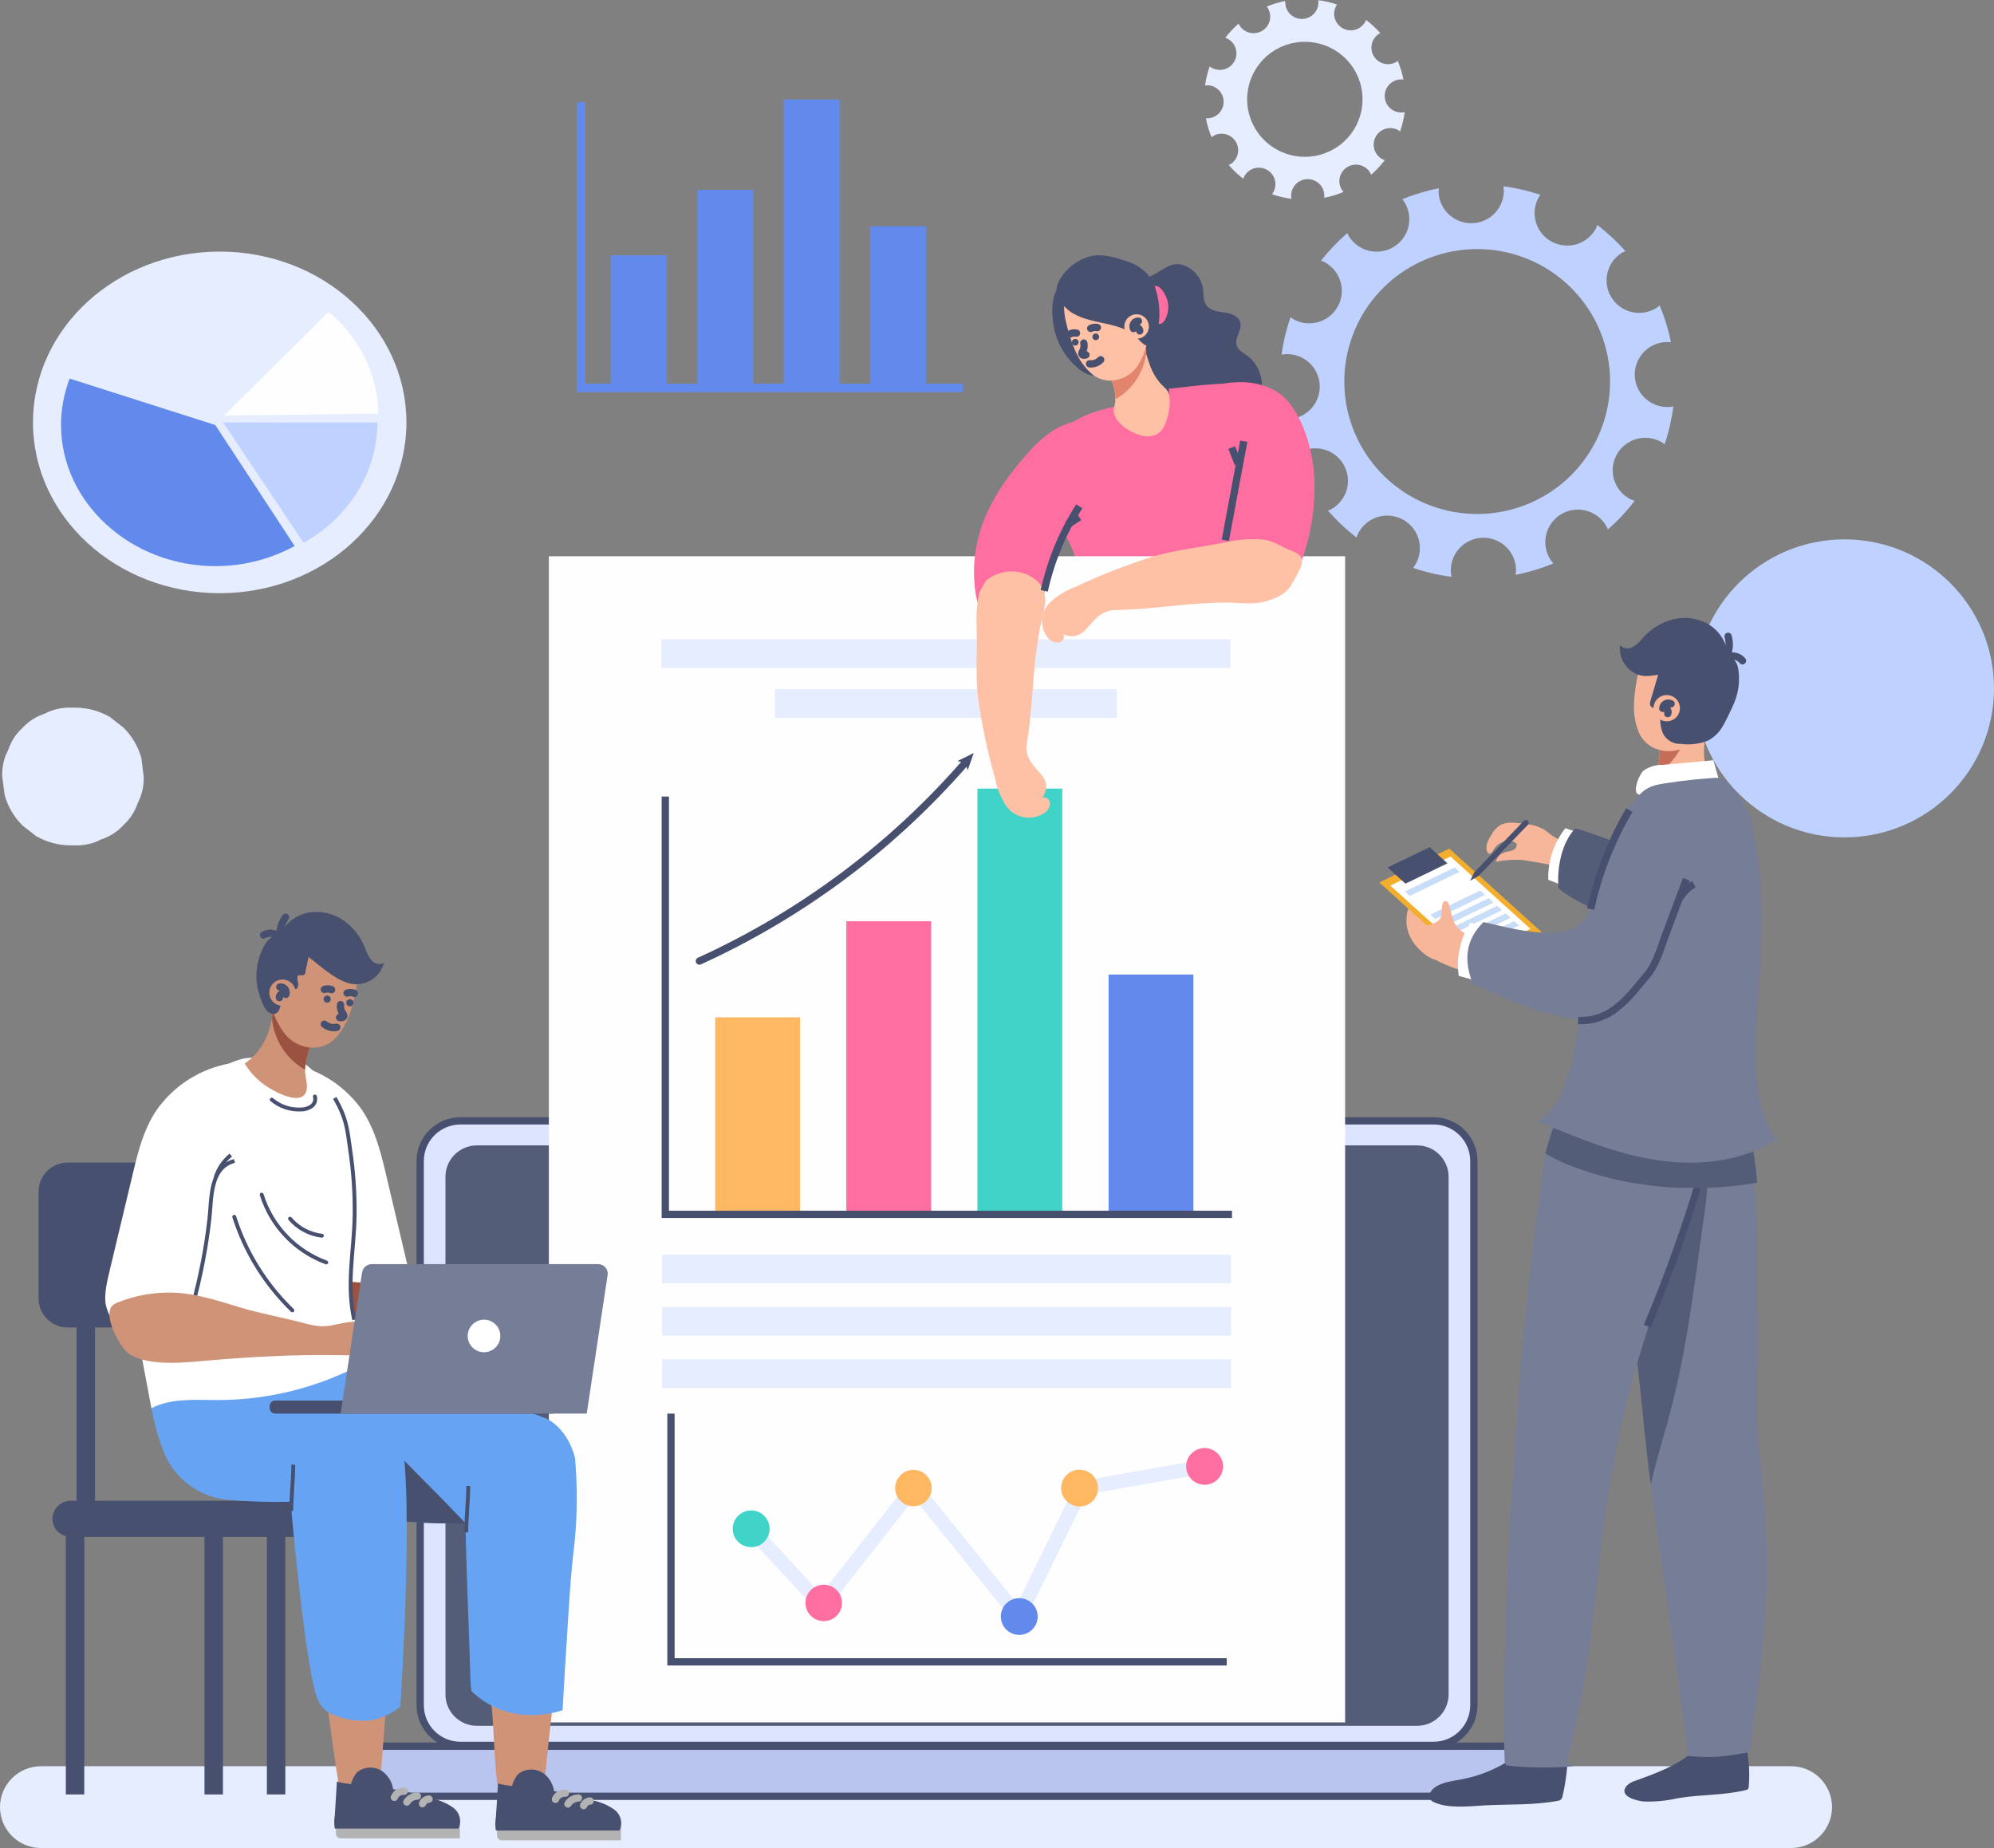 <svg width="205" height="190" viewBox="0 0 205 190" fill="none" xmlns="http://www.w3.org/2000/svg">
<rect x="0" y="0" width="205" height="190" fill="#808080" stroke="none"/>
<g clip-path="url(#clip0_6221_183)">
<path d="M184.129 190H4.221C3.101 190 2.028 189.557 1.236 188.768C0.445 187.979 2.67044e-06 186.909 2.67044e-06 185.793C-0.001 185.24 0.108 184.693 0.32 184.182C0.532 183.672 0.843 183.208 1.235 182.817C1.627 182.426 2.092 182.116 2.605 181.905C3.117 181.694 3.666 181.585 4.221 181.586H184.129C185.249 181.586 186.322 182.029 187.114 182.818C187.905 183.607 188.35 184.677 188.35 185.793C188.349 186.908 187.903 187.978 187.112 188.766C186.321 189.555 185.248 189.999 184.129 190Z" fill="#E6EDFF"/>
<path d="M14.535 77.943C14.207 76.759 13.576 75.681 12.705 74.814L11.282 73.703C10.191 73.074 8.952 72.748 7.692 72.757H7.341C6.389 72.717 5.443 72.929 4.6 73.372C3.721 73.653 2.932 74.158 2.31 74.837C1.631 75.457 1.124 76.242 0.839 77.116C0.395 77.956 0.184 78.899 0.228 79.848C0.308 80.476 0.394 81.105 0.479 81.739C0.805 82.915 1.431 83.988 2.295 84.854L3.718 85.964C4.808 86.594 6.048 86.92 7.308 86.91H7.659C8.611 86.953 9.557 86.743 10.4 86.3C11.277 86.019 12.065 85.513 12.686 84.835C13.367 84.213 13.875 83.427 14.161 82.552C14.604 81.711 14.815 80.768 14.772 79.819L14.535 77.943Z" fill="#E6EDFF"/>
<path d="M189.63 86.092C198.119 86.092 205 79.233 205 70.772C205 62.311 198.119 55.452 189.63 55.452C181.142 55.452 174.26 62.311 174.26 70.772C174.26 79.233 181.142 86.092 189.63 86.092Z" fill="#BFD2FF"/>
<path d="M132.12 0.104C131.472 0.236 130.837 0.427 130.223 0.676C130.262 0.721 130.299 0.769 130.332 0.818C130.45 1.008 130.529 1.219 130.565 1.439C130.601 1.66 130.593 1.885 130.541 2.102C130.49 2.32 130.396 2.525 130.265 2.706C130.134 2.887 129.968 3.04 129.778 3.158C129.587 3.275 129.375 3.354 129.154 3.389C128.933 3.425 128.707 3.417 128.489 3.366C128.271 3.314 128.065 3.221 127.884 3.09C127.702 2.959 127.548 2.795 127.43 2.605C127.396 2.548 127.366 2.49 127.34 2.43C126.836 2.869 126.376 3.355 125.965 3.881C126.026 3.881 126.088 3.923 126.145 3.952C126.353 4.051 126.538 4.191 126.69 4.363C126.842 4.536 126.957 4.737 127.029 4.955C127.101 5.173 127.128 5.404 127.108 5.632C127.089 5.861 127.023 6.083 126.914 6.286C126.806 6.489 126.658 6.667 126.479 6.811C126.299 6.955 126.093 7.062 125.871 7.124C125.65 7.187 125.418 7.204 125.189 7.174C124.961 7.145 124.741 7.07 124.542 6.953C124.48 6.917 124.42 6.878 124.362 6.835C124.14 7.471 123.982 8.126 123.888 8.792C123.958 8.778 124.029 8.768 124.101 8.764C124.542 8.766 124.965 8.938 125.282 9.244C125.598 9.551 125.784 9.967 125.799 10.406C125.814 10.846 125.658 11.274 125.364 11.601C125.07 11.929 124.66 12.13 124.22 12.162C124.139 12.167 124.058 12.167 123.978 12.162C124.106 12.829 124.3 13.481 124.556 14.11C124.617 14.056 124.682 14.007 124.751 13.963C125.134 13.749 125.584 13.69 126.01 13.799C126.435 13.907 126.802 14.175 127.034 14.546C127.267 14.917 127.347 15.363 127.258 15.792C127.17 16.22 126.919 16.598 126.558 16.847C126.482 16.891 126.403 16.929 126.32 16.96C126.77 17.481 127.271 17.956 127.814 18.378C127.841 18.297 127.874 18.218 127.914 18.142C128.126 17.744 128.488 17.446 128.92 17.314C129.352 17.182 129.819 17.227 130.219 17.438C130.618 17.649 130.917 18.01 131.049 18.441C131.182 18.871 131.137 19.337 130.925 19.735C130.88 19.817 130.827 19.894 130.769 19.967C131.42 20.192 132.092 20.35 132.775 20.439C132.756 20.352 132.745 20.264 132.742 20.175C132.725 19.725 132.889 19.287 133.197 18.957C133.504 18.627 133.931 18.433 134.382 18.416C134.834 18.4 135.273 18.563 135.604 18.87C135.935 19.177 136.13 19.602 136.147 20.052C136.156 20.146 136.156 20.241 136.147 20.335C136.824 20.202 137.487 20.001 138.124 19.735C138.062 19.671 138.007 19.602 137.958 19.527C137.839 19.338 137.759 19.128 137.721 18.907C137.684 18.688 137.691 18.462 137.741 18.245C137.791 18.027 137.883 17.822 138.013 17.64C138.142 17.458 138.307 17.303 138.496 17.185C138.686 17.066 138.897 16.986 139.118 16.949C139.339 16.912 139.565 16.918 139.783 16.968C140.001 17.018 140.207 17.11 140.39 17.239C140.572 17.369 140.727 17.532 140.846 17.721C140.893 17.799 140.934 17.879 140.969 17.962C141.484 17.511 141.952 17.011 142.368 16.469C142.288 16.442 142.208 16.411 142.131 16.374C141.731 16.162 141.432 15.801 141.3 15.369C141.167 14.937 141.212 14.471 141.425 14.072C141.637 13.674 142 13.375 142.433 13.243C142.866 13.111 143.334 13.156 143.734 13.368C143.806 13.411 143.876 13.459 143.943 13.51C144.164 12.866 144.323 12.203 144.417 11.529C144.34 11.545 144.263 11.556 144.185 11.562C143.947 11.579 143.708 11.546 143.483 11.464C143.259 11.383 143.054 11.256 142.882 11.091C142.71 10.927 142.574 10.727 142.484 10.507C142.394 10.287 142.351 10.05 142.359 9.812C142.366 9.575 142.423 9.341 142.527 9.127C142.63 8.912 142.778 8.722 142.96 8.568C143.142 8.414 143.354 8.299 143.583 8.232C143.812 8.165 144.052 8.146 144.289 8.178C144.157 7.519 143.96 6.874 143.701 6.254C143.644 6.296 143.597 6.344 143.535 6.381C143.152 6.596 142.701 6.654 142.276 6.546C141.851 6.438 141.484 6.17 141.252 5.799C141.019 5.428 140.939 4.982 141.028 4.553C141.116 4.125 141.367 3.747 141.728 3.498C141.786 3.463 141.846 3.433 141.908 3.408C141.466 2.908 140.975 2.452 140.443 2.047C140.423 2.105 140.4 2.162 140.372 2.217C140.16 2.615 139.798 2.913 139.366 3.045C138.934 3.177 138.467 3.133 138.067 2.921C137.668 2.71 137.369 2.349 137.237 1.918C137.104 1.488 137.149 1.022 137.361 0.624C137.393 0.57 137.427 0.518 137.465 0.468C136.834 0.252 136.182 0.102 135.521 0.019C135.533 0.075 135.541 0.132 135.544 0.189C135.552 0.412 135.516 0.634 135.437 0.843C135.359 1.052 135.24 1.243 135.088 1.406C134.935 1.569 134.752 1.701 134.548 1.793C134.344 1.886 134.125 1.937 133.901 1.945C133.677 1.953 133.455 1.917 133.245 1.839C133.035 1.76 132.843 1.642 132.68 1.49C132.516 1.338 132.384 1.155 132.292 0.952C132.199 0.749 132.147 0.53 132.139 0.307C132.127 0.24 132.121 0.172 132.12 0.104ZM133.913 4.302C135.087 4.255 136.248 4.556 137.25 5.167C138.251 5.779 139.048 6.673 139.54 7.736C140.031 8.8 140.195 9.985 140.01 11.141C139.825 12.297 139.3 13.373 138.501 14.231C137.702 15.09 136.666 15.693 135.523 15.963C134.38 16.234 133.183 16.161 132.082 15.752C130.981 15.344 130.027 14.619 129.339 13.669C128.652 12.72 128.263 11.588 128.222 10.418C128.167 8.856 128.735 7.335 129.801 6.189C130.868 5.043 132.346 4.364 133.913 4.302Z" fill="#E6EDFF"/>
<path d="M22.588 60.987C33.19 60.987 41.784 53.125 41.784 43.426C41.784 33.728 33.19 25.866 22.588 25.866C11.986 25.866 3.391 33.728 3.391 43.426C3.391 53.125 11.986 60.987 22.588 60.987Z" fill="#E6EDFF"/>
<path d="M22.132 43.696L7.161 38.922C6.575 40.446 6.275 42.064 6.274 43.696C6.274 51.656 13.435 58.203 22.132 58.203C24.984 58.209 27.791 57.498 30.294 56.137L22.132 43.696Z" fill="#628AEC"/>
<path d="M22.943 43.427L31.209 55.806C33.487 54.549 35.403 52.731 36.776 50.526C38.093 48.394 38.794 45.94 38.801 43.436L22.943 43.427Z" fill="#BFD2FF"/>
<path d="M23.043 42.727L38.901 42.528C38.87 40.542 38.399 38.587 37.521 36.804C36.617 34.977 35.342 33.357 33.775 32.049L23.043 42.727Z" fill="#FEFEFF"/>
<path d="M68.564 26.253H62.821V40.009H68.564V26.253Z" fill="#628AEC"/>
<path d="M77.442 19.522H71.699V40.009H77.442V19.522Z" fill="#628AEC"/>
<path d="M86.315 10.229H80.572V40.004H86.315V10.229Z" fill="#628AEC"/>
<path d="M95.192 23.257H89.449V40.009H95.192V23.257Z" fill="#628AEC"/>
<path d="M59.748 10.518V39.881H98.981" stroke="#628AEC" stroke-width="0.876" stroke-miterlimit="10"/>
<path d="M147.922 19.357C146.636 19.609 145.378 19.986 144.166 20.482C144.243 20.57 144.315 20.663 144.379 20.761C144.851 21.513 145.003 22.421 144.803 23.285C144.603 24.15 144.067 24.899 143.312 25.37C142.558 25.84 141.646 25.992 140.779 25.792C139.912 25.593 139.16 25.058 138.688 24.306C138.624 24.195 138.567 24.08 138.518 23.961C137.528 24.818 136.623 25.768 135.815 26.797C135.932 26.838 136.048 26.886 136.161 26.939C136.551 27.144 136.896 27.424 137.178 27.762C137.459 28.1 137.671 28.491 137.801 28.91C137.931 29.33 137.977 29.771 137.936 30.209C137.895 30.646 137.768 31.072 137.562 31.46C137.356 31.849 137.076 32.193 136.736 32.474C136.397 32.754 136.006 32.965 135.584 33.095C135.163 33.225 134.72 33.27 134.282 33.23C133.843 33.189 133.416 33.062 133.026 32.857C132.903 32.785 132.785 32.706 132.671 32.621C132.239 33.87 131.932 35.159 131.755 36.468C131.891 36.44 132.029 36.421 132.168 36.412C132.611 36.391 133.054 36.457 133.472 36.608C133.889 36.759 134.272 36.991 134.599 37.29C134.926 37.59 135.189 37.951 135.375 38.353C135.561 38.755 135.664 39.19 135.68 39.632C135.696 40.074 135.623 40.515 135.466 40.929C135.31 41.343 135.072 41.722 134.768 42.044C134.463 42.365 134.097 42.624 133.692 42.803C133.286 42.983 132.849 43.081 132.405 43.091C132.246 43.093 132.088 43.084 131.931 43.063C132.183 44.374 132.565 45.656 133.074 46.891C133.19 46.783 133.315 46.685 133.448 46.598C133.822 46.366 134.238 46.208 134.672 46.136C135.107 46.063 135.552 46.077 135.981 46.176C136.41 46.274 136.816 46.456 137.175 46.712C137.534 46.967 137.838 47.289 138.072 47.662C138.306 48.034 138.463 48.449 138.536 48.882C138.609 49.315 138.595 49.759 138.496 50.187C138.397 50.615 138.214 51.019 137.958 51.377C137.703 51.734 137.379 52.038 137.005 52.271C136.854 52.36 136.695 52.436 136.531 52.498C137.416 53.513 138.399 54.439 139.466 55.263C139.515 55.1 139.579 54.942 139.656 54.79C140.071 54.006 140.782 53.418 141.631 53.156C142.481 52.894 143.4 52.98 144.187 53.393C144.974 53.807 145.563 54.515 145.826 55.362C146.089 56.209 146.004 57.126 145.589 57.91C145.502 58.077 145.401 58.235 145.285 58.383C146.565 58.823 147.887 59.132 149.231 59.304C149.192 59.133 149.169 58.959 149.159 58.785C149.139 58.343 149.206 57.902 149.358 57.487C149.509 57.071 149.742 56.69 150.042 56.365C150.342 56.04 150.704 55.778 151.107 55.593C151.509 55.408 151.945 55.305 152.388 55.289C152.831 55.273 153.272 55.344 153.687 55.5C154.102 55.655 154.482 55.891 154.805 56.194C155.128 56.496 155.388 56.86 155.569 57.263C155.75 57.667 155.849 58.102 155.86 58.543C155.862 58.728 155.85 58.913 155.822 59.096C157.152 58.837 158.452 58.444 159.702 57.924C159.584 57.794 159.476 57.655 159.379 57.508C158.907 56.756 158.755 55.848 158.955 54.983C159.155 54.119 159.692 53.37 160.446 52.899C161.201 52.429 162.112 52.277 162.979 52.477C163.846 52.676 164.598 53.211 165.07 53.963C165.161 54.113 165.239 54.272 165.302 54.436C166.315 53.548 167.237 52.561 168.053 51.491C167.89 51.441 167.731 51.377 167.579 51.302C167.19 51.096 166.845 50.815 166.565 50.476C166.285 50.138 166.074 49.747 165.946 49.327C165.817 48.907 165.772 48.467 165.814 48.029C165.857 47.593 165.985 47.168 166.191 46.78C166.398 46.393 166.68 46.049 167.019 45.77C167.359 45.491 167.751 45.281 168.172 45.153C168.593 45.024 169.036 44.98 169.474 45.022C169.913 45.064 170.339 45.192 170.727 45.398C170.871 45.48 171.007 45.573 171.135 45.677C171.563 44.411 171.863 43.106 172.032 41.782C171.883 41.814 171.733 41.835 171.581 41.843C171.138 41.864 170.694 41.798 170.277 41.647C169.86 41.496 169.477 41.264 169.15 40.965C168.823 40.665 168.559 40.304 168.374 39.902C168.188 39.5 168.085 39.065 168.069 38.623C168.053 38.181 168.126 37.74 168.282 37.326C168.439 36.912 168.677 36.533 168.981 36.211C169.286 35.889 169.652 35.631 170.057 35.451C170.463 35.272 170.9 35.174 171.344 35.164C171.491 35.164 171.639 35.173 171.785 35.192C171.524 33.897 171.135 32.63 170.623 31.411C170.521 31.5 170.413 31.584 170.301 31.661C169.546 32.131 168.635 32.283 167.768 32.084C166.901 31.884 166.149 31.35 165.677 30.598C165.205 29.845 165.053 28.937 165.253 28.073C165.453 27.209 165.989 26.459 166.744 25.989C166.861 25.924 166.981 25.866 167.104 25.814C166.231 24.831 165.266 23.933 164.221 23.134C164.174 23.247 164.14 23.361 164.083 23.474C163.666 24.257 162.953 24.843 162.103 25.102C161.252 25.361 160.333 25.273 159.547 24.857C158.762 24.441 158.175 23.73 157.914 22.882C157.654 22.035 157.743 21.118 158.16 20.335C158.222 20.227 158.298 20.132 158.369 20.028C157.129 19.615 155.852 19.32 154.556 19.149C154.556 19.262 154.599 19.371 154.604 19.489C154.635 20.376 154.312 21.238 153.705 21.887C153.099 22.536 152.259 22.918 151.369 22.949C150.48 22.981 149.615 22.659 148.964 22.054C148.313 21.45 147.929 20.612 147.898 19.726C147.899 19.602 147.907 19.479 147.922 19.357ZM151.388 25.615C154.089 25.521 156.757 26.226 159.055 27.643C161.353 29.06 163.178 31.124 164.299 33.575C165.42 36.025 165.787 38.752 165.354 41.41C164.92 44.069 163.706 46.539 161.863 48.51C160.021 50.48 157.634 51.862 155.004 52.48C152.375 53.098 149.62 52.925 147.088 51.983C144.557 51.041 142.363 49.371 140.783 47.186C139.204 45.001 138.31 42.398 138.214 39.706C138.15 37.919 138.44 36.136 139.068 34.46C139.695 32.784 140.648 31.248 141.872 29.94C143.095 28.631 144.565 27.576 146.198 26.834C147.831 26.091 149.595 25.678 151.388 25.615Z" fill="#BFD2FF"/>
<path d="M128.222 36.563C127.81 36.261 127.298 36.01 127.141 35.523C126.88 34.748 127.72 33.935 127.511 33.16C127.34 32.493 126.562 32.214 125.861 32.124C125.159 32.035 124.395 31.926 124.006 31.359C123.679 30.886 123.755 30.262 123.679 29.69C123.594 29.117 123.347 28.58 122.966 28.142C122.586 27.704 122.088 27.383 121.531 27.218C120.345 26.882 119.311 27.955 118.32 28.385C117.803 28.613 117.35 28.966 117.003 29.411C116.656 29.857 116.426 30.381 116.333 30.938C116.156 32.063 116.218 33.213 116.514 34.313C116.807 35.411 117.025 36.527 117.163 37.655C117.207 38.867 117.025 40.077 116.627 41.224C116.34 42.106 116.392 43.063 116.774 43.909C117.206 44.646 118.074 44.986 118.894 45.223C120.476 45.728 122.148 45.889 123.798 45.696C125.365 45.487 126.806 44.728 127.862 43.554C128.587 42.968 129.145 42.202 129.479 41.333C130.119 39.654 129.645 37.584 128.222 36.563Z" fill="#485070"/>
<path d="M120.004 30.839C120.103 31.183 120.131 31.544 120.088 31.899C120.045 32.255 119.931 32.598 119.753 32.909C119.634 33.112 119.449 33.32 119.212 33.301C118.975 33.282 118.795 32.989 118.709 32.734C118.471 32.027 118.322 31.294 118.263 30.55C118.226 30.078 118.311 29.274 118.961 29.43C119.463 29.548 119.871 30.399 120.004 30.839Z" fill="#FF6EA1"/>
<path d="M119.999 41.971C119.525 43.63 116.812 44.433 115.257 42.519C115.062 42.283 114.887 42.046 114.716 41.786C113.033 42.117 110.533 42.845 109.409 44.202C109.076 44.666 108.837 45.191 108.708 45.748C108.124 47.733 107.636 49.751 107.252 51.789C107.19 52.018 107.19 52.259 107.252 52.488C107.379 52.752 107.58 52.973 107.83 53.126C110.154 54.951 110.766 57.901 111.529 60.562C112.691 64.608 113.222 70.2 114.375 74.246C118.169 74.535 134.008 70.938 135.914 69.293C133.187 64.391 130.973 55.547 130.119 49.401C129.749 46.792 128.725 44.31 127.724 41.867C127.487 41.295 127.278 39.976 126.842 39.607C126.264 39.135 120.748 39.947 120.165 39.967C120.165 40.293 120.198 40.619 120.208 40.94C120.193 41.292 120.122 41.64 119.999 41.971Z" fill="#FF6EA1"/>
<path d="M114.356 39.295C114.176 38.722 113.926 38.172 113.611 37.66C114.546 37.632 115.451 37.326 116.21 36.781C116.585 36.507 116.934 36.2 117.253 35.864C117.372 35.745 117.547 35.447 117.728 35.23C117.476 35.523 118.093 37.159 118.202 37.494C118.449 38.209 118.83 38.87 119.326 39.442C119.824 39.995 120.151 40.089 120.241 40.86C120.308 41.71 120.183 42.564 119.876 43.36C119.73 43.857 119.427 44.293 119.013 44.604C118.747 44.745 118.456 44.832 118.156 44.858C117.856 44.884 117.554 44.849 117.268 44.755C116.286 44.5 114.939 43.682 114.588 42.661C114.403 42.127 114.588 41.848 114.659 41.3C114.69 40.618 114.587 39.937 114.356 39.295Z" fill="#FFC1A6"/>
<path d="M114.688 41.044C114.688 40.987 114.688 40.931 114.688 40.874C114.638 40.337 114.528 39.808 114.36 39.295C114.181 38.722 113.931 38.172 113.616 37.66C114.551 37.632 115.456 37.326 116.215 36.781C116.59 36.507 116.939 36.2 117.258 35.864C117.377 35.745 117.552 35.447 117.732 35.23C117.761 35.533 117.803 35.835 117.856 36.133C117.76 37.145 117.423 38.118 116.872 38.973C116.32 39.828 115.572 40.538 114.688 41.044Z" fill="#E3856D"/>
<path d="M108.433 34.039C108.815 35.575 109.691 36.945 110.927 37.938C111.254 38.218 111.635 38.427 112.046 38.553C112.253 38.613 112.47 38.625 112.682 38.589C112.894 38.553 113.095 38.47 113.27 38.345C113.744 37.967 113.829 37.286 113.863 36.676C113.966 35.54 113.93 34.396 113.753 33.268C113.575 32.134 113.039 31.086 112.222 30.276C111.534 29.643 109.651 28.726 108.821 29.6C107.92 30.546 108.153 32.909 108.433 34.039Z" fill="#485070"/>
<path d="M109.414 31.363C109.576 30.29 110.79 31.084 111.785 30.631C112.644 30.238 113.294 29.893 114.261 29.964C115.134 30.01 115.96 30.375 116.58 30.99C116.741 31.16 116.888 31.33 117.026 31.505C117.42 32.131 117.755 32.793 118.026 33.481V33.528C118.117 34.849 117.808 36.166 117.14 37.31C116.844 37.855 116.408 38.312 115.876 38.632C115.344 38.953 114.736 39.127 114.114 39.135C113.403 39.122 112.721 38.857 112.189 38.388C111.606 37.857 111.124 37.226 110.766 36.525C110.202 35.485 109.253 32.54 109.414 31.363Z" fill="#FFC1A6"/>
<path d="M114.109 33.372C112.938 33.098 111.738 32.928 110.652 32.399C109.835 32.02 109.176 31.37 108.788 30.56C108.428 29.733 108.674 29.142 109.153 28.433C109.852 27.404 110.902 26.663 112.108 26.348C113.298 26.036 114.787 26.495 115.93 26.892C116.735 27.146 117.457 27.613 118.017 28.244C118.965 29.364 119.264 31.292 119.188 32.711C119.137 33.296 119.017 33.873 118.832 34.431C118.695 34.904 118.453 35.438 117.884 35.504C117.509 35.551 116.751 34.478 116.366 34.242C115.751 33.877 115.082 33.61 114.384 33.448L114.109 33.372Z" fill="#485070"/>
<path d="M112.307 34.658C112.313 34.726 112.339 34.791 112.383 34.845C112.426 34.898 112.484 34.937 112.55 34.957C112.615 34.978 112.685 34.978 112.751 34.958C112.817 34.939 112.876 34.9 112.919 34.847C112.963 34.794 112.99 34.73 112.996 34.661C113.003 34.593 112.989 34.525 112.957 34.464C112.924 34.404 112.874 34.355 112.813 34.323C112.753 34.291 112.684 34.277 112.615 34.285C112.57 34.289 112.527 34.302 112.487 34.323C112.447 34.344 112.412 34.373 112.383 34.407C112.354 34.442 112.333 34.482 112.32 34.525C112.307 34.568 112.302 34.613 112.307 34.658Z" fill="#485070"/>
<path d="M112.819 33.675C112.586 33.629 112.345 33.66 112.132 33.765" stroke="#485070" stroke-width="0.75" stroke-miterlimit="10" stroke-linecap="round"/>
<path d="M110.202 35.221C110.209 35.288 110.236 35.353 110.279 35.406C110.323 35.458 110.381 35.497 110.447 35.516C110.512 35.536 110.582 35.535 110.648 35.515C110.713 35.495 110.771 35.456 110.815 35.403C110.858 35.35 110.884 35.286 110.891 35.218C110.897 35.15 110.883 35.081 110.85 35.021C110.818 34.961 110.768 34.912 110.707 34.88C110.647 34.849 110.578 34.835 110.51 34.842C110.419 34.853 110.336 34.899 110.279 34.969C110.221 35.04 110.194 35.13 110.202 35.221Z" fill="#485070"/>
<path d="M110.676 34.247C110.444 34.2 110.204 34.232 109.993 34.337" stroke="#485070" stroke-width="0.75" stroke-miterlimit="10" stroke-linecap="round"/>
<path d="M111.425 35.268C111.495 35.568 111.446 35.883 111.288 36.147C111.237 36.209 111.209 36.285 111.207 36.364C111.218 36.406 111.242 36.443 111.275 36.471C111.308 36.499 111.349 36.516 111.392 36.52C111.477 36.524 111.563 36.511 111.643 36.483" stroke="#485070" stroke-width="0.75" stroke-miterlimit="10" stroke-linecap="round"/>
<path d="M113.161 36.984C113.015 37.139 112.835 37.257 112.635 37.33C112.434 37.403 112.22 37.429 112.008 37.404" stroke="#485070" stroke-width="0.75" stroke-miterlimit="10" stroke-linecap="round"/>
<path d="M118.107 33.443C118.132 33.691 118.083 33.94 117.966 34.159C117.849 34.379 117.669 34.559 117.449 34.676C117.23 34.794 116.98 34.844 116.732 34.821C116.484 34.797 116.248 34.701 116.055 34.544C115.862 34.386 115.719 34.176 115.646 33.938C115.573 33.701 115.572 33.447 115.643 33.209C115.715 32.971 115.855 32.759 116.047 32.6C116.239 32.442 116.474 32.344 116.722 32.318C116.887 32.301 117.054 32.317 117.213 32.364C117.372 32.412 117.52 32.49 117.649 32.594C117.777 32.699 117.884 32.828 117.963 32.973C118.041 33.119 118.09 33.279 118.107 33.443Z" fill="#FFC1A6"/>
<path d="M117.04 33.013C116.947 33.01 116.854 33.031 116.772 33.073C116.689 33.115 116.618 33.177 116.566 33.254C116.516 33.333 116.487 33.422 116.481 33.515C116.475 33.607 116.493 33.7 116.532 33.784C116.581 33.728 116.646 33.688 116.718 33.67C116.79 33.651 116.866 33.655 116.936 33.68C117.005 33.706 117.065 33.753 117.108 33.813C117.151 33.874 117.175 33.946 117.177 34.02" stroke="#485070" stroke-width="0.75" stroke-linecap="round" stroke-linejoin="round"/>
<path d="M147.381 115.234H47.342C45.053 115.234 43.198 117.083 43.198 119.365V175.313C43.198 177.595 45.053 179.445 47.342 179.445H147.381C149.67 179.445 151.526 177.595 151.526 175.313V119.365C151.526 117.083 149.67 115.234 147.381 115.234Z" fill="#DCE4FF" stroke="#485070" stroke-width="0.75" stroke-miterlimit="10"/>
<path d="M159.545 179.525H35.178C35.178 180.892 35.723 182.202 36.692 183.168C37.662 184.135 38.977 184.677 40.347 184.677H154.376C155.747 184.677 157.062 184.135 158.031 183.168C159 182.202 159.545 180.892 159.545 179.525Z" fill="#BAC5EF" stroke="#485070" stroke-width="0.75" stroke-miterlimit="10"/>
<path d="M145.688 117.758H49.035C47.246 117.758 45.796 119.203 45.796 120.986V174.203C45.796 175.986 47.246 177.431 49.035 177.431H145.688C147.477 177.431 148.927 175.986 148.927 174.203V120.986C148.927 119.203 147.477 117.758 145.688 117.758Z" fill="#545D78"/>
<path d="M98.82 116.439C98.82 116.597 98.773 116.752 98.685 116.883C98.597 117.014 98.472 117.117 98.325 117.177C98.179 117.238 98.018 117.253 97.862 117.223C97.707 117.192 97.564 117.116 97.452 117.004C97.34 116.892 97.263 116.75 97.232 116.595C97.201 116.44 97.217 116.279 97.278 116.133C97.339 115.987 97.441 115.863 97.573 115.775C97.705 115.687 97.86 115.64 98.019 115.64C98.124 115.64 98.228 115.66 98.326 115.7C98.424 115.74 98.512 115.799 98.587 115.873C98.661 115.947 98.72 116.035 98.76 116.133C98.8 116.23 98.821 116.334 98.82 116.439Z" fill="#333333"/>
<path d="M56.429 57.187L56.429 177.081H138.29V57.187H56.429Z" fill="#FEFEFF"/>
<path d="M104.881 167.571L93.988 154.042L84.513 166.143L76.299 157.294L77.375 156.306L84.418 163.893L93.969 151.693L104.577 164.867L110.737 152.336L123.736 150.043L123.987 151.48L111.724 153.64L104.881 167.571Z" fill="#E6EDFF"/>
<path d="M125.737 150.762C125.737 150.387 125.625 150.02 125.416 149.709C125.206 149.397 124.909 149.155 124.561 149.013C124.213 148.87 123.83 148.834 123.461 148.909C123.093 148.984 122.755 149.166 122.491 149.433C122.226 149.7 122.047 150.039 121.977 150.407C121.906 150.776 121.947 151.157 122.095 151.502C122.242 151.847 122.489 152.14 122.804 152.345C123.119 152.55 123.488 152.657 123.864 152.652C124.363 152.646 124.839 152.444 125.19 152.09C125.541 151.736 125.737 151.259 125.737 150.762Z" fill="#FF6EA1"/>
<path d="M106.683 166.219C106.687 165.844 106.58 165.476 106.375 165.162C106.169 164.848 105.874 164.602 105.528 164.455C105.182 164.308 104.8 164.267 104.43 164.338C104.061 164.408 103.721 164.586 103.453 164.85C103.185 165.113 103.002 165.45 102.927 165.817C102.852 166.185 102.888 166.566 103.031 166.913C103.174 167.26 103.417 167.557 103.73 167.765C104.042 167.974 104.41 168.086 104.786 168.086C105.285 168.086 105.764 167.89 106.119 167.54C106.474 167.191 106.676 166.716 106.683 166.219Z" fill="#628AEC"/>
<path d="M112.886 152.988C112.886 152.614 112.774 152.248 112.566 151.937C112.358 151.627 112.061 151.384 111.715 151.241C111.368 151.098 110.987 151.061 110.619 151.133C110.251 151.206 109.913 151.387 109.647 151.651C109.382 151.915 109.201 152.252 109.128 152.619C109.055 152.986 109.093 153.366 109.236 153.712C109.38 154.057 109.623 154.352 109.935 154.56C110.247 154.768 110.614 154.879 110.989 154.879C111.492 154.879 111.974 154.68 112.33 154.325C112.686 153.97 112.886 153.489 112.886 152.988Z" fill="#FFB861"/>
<path d="M93.907 154.86C94.944 154.86 95.785 154.022 95.785 152.988C95.785 151.954 94.944 151.116 93.907 151.116C92.87 151.116 92.029 151.954 92.029 152.988C92.029 154.022 92.87 154.86 93.907 154.86Z" fill="#FFB861"/>
<path d="M84.688 166.668C85.725 166.668 86.566 165.83 86.566 164.796C86.566 163.762 85.725 162.924 84.688 162.924C83.651 162.924 82.81 163.762 82.81 164.796C82.81 165.83 83.651 166.668 84.688 166.668Z" fill="#FF6EA1"/>
<path d="M79.121 157.176C79.121 156.802 79.009 156.436 78.801 156.126C78.592 155.815 78.296 155.572 77.95 155.429C77.603 155.286 77.222 155.249 76.853 155.322C76.486 155.395 76.147 155.575 75.882 155.839C75.617 156.103 75.436 156.44 75.363 156.807C75.29 157.174 75.328 157.554 75.471 157.9C75.615 158.245 75.858 158.54 76.17 158.748C76.482 158.956 76.848 159.067 77.224 159.067C77.727 159.067 78.209 158.868 78.565 158.513C78.921 158.158 79.121 157.677 79.121 157.176Z" fill="#3FD4C7"/>
<path d="M68.981 145.335V170.856H126.117" stroke="#485070" stroke-width="0.75" stroke-miterlimit="10"/>
<path d="M82.25 104.593H73.529V124.782H82.25V104.593Z" fill="#FFB861"/>
<path d="M95.728 94.714H87.007V124.782H95.728V94.714Z" fill="#FF6EA1"/>
<path d="M71.903 98.808C82.401 94.027 91.743 87.05 99.294 78.349" stroke="#485070" stroke-width="0.75" stroke-miterlimit="10" stroke-linecap="round"/>
<path d="M100.11 77.418L99.489 79.181L99.233 78.406L98.431 78.245L100.11 77.418Z" fill="#485070"/>
<path d="M109.21 81.077H100.489V124.782H109.21V81.077Z" fill="#3FD4C7"/>
<path d="M122.693 100.193H113.972V124.782H122.693V100.193Z" fill="#628AEC"/>
<path d="M68.398 81.894V124.848H126.657" stroke="#485070" stroke-width="0.75" stroke-miterlimit="10"/>
<path d="M126.572 128.994H68.066V131.929H126.572V128.994Z" fill="#E6EDFF"/>
<path d="M114.825 70.862H79.666V73.797H114.825V70.862Z" fill="#E6EDFF"/>
<path d="M126.501 65.733H67.995V68.668H126.501V65.733Z" fill="#E6EDFF"/>
<path d="M126.572 134.378H68.066V137.313H126.572V134.378Z" fill="#E6EDFF"/>
<path d="M126.572 139.762H68.066V142.697H126.572V139.762Z" fill="#E6EDFF"/>
<path d="M124.352 39.725C123.67 39.886 122.996 40.075 122.323 40.264C122.207 40.289 122.097 40.337 122 40.406C121.891 40.528 121.822 40.679 121.801 40.841C121.595 41.999 121.626 43.186 121.891 44.332C122.156 45.478 122.649 46.559 123.342 47.511C123.76 48.031 124.253 48.484 124.703 48.971C125.154 49.458 125.747 49.893 126.126 50.389C126.6 50.98 126.785 51.935 126.999 52.639C127.496 54.262 127.801 55.938 127.909 57.631C127.985 58.751 128.037 60.028 128.9 60.751C129.763 61.474 131.115 61.285 131.997 60.604C132.838 59.858 133.45 58.889 133.761 57.811C134.773 55.075 135.239 52.169 135.132 49.255C135.004 46.612 134.183 43.427 132.481 41.337C131.333 39.919 129.446 39.314 127.634 39.286C126.526 39.299 125.424 39.447 124.352 39.725Z" fill="#FF6EA1"/>
<path d="M125.974 55.547C126.607 52.153 127.239 48.759 127.871 45.365" stroke="#485070" stroke-width="0.75" stroke-miterlimit="10"/>
<path d="M126.634 46.012C126.852 46.565 127.07 47.118 127.283 47.671" stroke="#485070" stroke-width="0.75" stroke-miterlimit="10"/>
<path d="M113.801 62.868C114.043 62.782 114.298 62.735 114.555 62.727C116.86 62.679 119.103 62.443 121.427 62.207C122.982 62.051 124.533 61.966 126.083 61.942C127.331 61.942 128.777 62.193 129.996 61.852C131.215 61.512 132.158 61.129 132.803 60.07C133.111 59.561 133.391 59.035 133.643 58.496C133.812 58.211 133.888 57.881 133.861 57.551C133.761 57.078 133.244 56.799 132.737 56.605C131.66 56.208 130.992 55.594 129.754 55.466C128.462 55.372 127.164 55.474 125.903 55.769C123.437 56.284 120.971 56.497 118.548 57.215C115.838 58.076 113.186 59.11 110.609 60.311C109.65 60.672 108.766 61.205 108.001 61.885C107.497 62.353 107.19 62.994 107.14 63.678C107.09 64.363 107.301 65.041 107.731 65.577C107.861 65.744 108.032 65.875 108.227 65.957C108.422 66.04 108.634 66.072 108.845 66.05C109.319 65.969 109.604 65.374 109.225 65.199C111.714 66.144 111.781 63.582 113.801 62.868Z" fill="#FFC1A6"/>
<path d="M106.014 63.261V63.11L105.9 63.389L106.014 63.261Z" fill="#FF6EA1"/>
<path d="M112.473 44.065C112.329 43.791 112.11 43.563 111.842 43.408C111.036 42.935 109.348 43.658 108.622 44.055C108.467 44.14 108.317 44.233 108.172 44.334C107.318 44.909 106.544 45.593 105.867 46.367C105.635 46.622 105.393 46.877 105.184 47.137C101.841 50.99 99.678 55.23 100.219 60.373C100.337 61.474 100.556 62.665 101.381 63.412C101.719 63.698 102.118 63.903 102.548 64.013C102.978 64.122 103.426 64.133 103.861 64.046C104.69 63.876 105.452 63.472 106.057 62.883L106.033 63.095L106.156 62.793C107.475 61.517 107.783 59.754 108.105 58.033L111.249 50.347C111.752 49.113 113.369 45.743 112.473 44.065Z" fill="#FF6EA1"/>
<path d="M107.128 82.126C108.575 79.763 105.943 79.389 105.559 77.29C105.516 77.037 105.516 76.778 105.559 76.525C105.924 74.232 106.085 71.973 106.265 69.642C106.389 68.082 106.578 66.527 106.839 64.986C107.01 63.946 107.418 62.798 107.465 61.715C107.441 61.37 107.404 61.025 107.347 60.689C107.122 60.265 106.815 59.89 106.443 59.587C106.07 59.283 105.641 59.057 105.179 58.922C104.533 58.73 103.85 58.7 103.188 58.831C102.527 58.963 101.909 59.254 101.386 59.678C101.123 60.081 100.889 60.501 100.684 60.935C100.439 62.067 100.344 63.225 100.404 64.381C100.489 66.896 100.262 69.368 100.565 71.864C100.961 74.656 101.55 77.416 102.329 80.127C102.526 81.123 102.918 82.07 103.482 82.916C103.909 83.486 104.535 83.877 105.237 84.012C105.938 84.148 106.665 84.018 107.275 83.648C107.469 83.546 107.633 83.396 107.753 83.214C107.874 83.031 107.946 82.821 107.963 82.604C107.944 82.15 107.385 81.772 107.128 82.126Z" fill="#FFC1A6"/>
<path d="M107.356 60.746C108.034 57.659 109.254 54.717 110.96 52.053" stroke="#485070" stroke-width="0.75" stroke-miterlimit="10"/>
<path d="M109.727 53.953L110.96 53.159" stroke="#485070" stroke-width="0.75" stroke-miterlimit="10"/>
<path d="M36.544 113.253C38.308 115.262 39.029 117.98 39.631 120.514C40.403 123.801 41.177 127.083 41.955 130.36C42.166 131.132 42.296 131.924 42.344 132.723C42.304 134.113 42.094 135.493 41.718 136.831C41.334 138.401 40.39 138.306 38.986 138.164C36.767 137.947 33.77 137.276 32.252 135.475C31.541 134.619 31.304 133.47 31.109 132.378C30.825 130.875 30.545 129.372 30.261 127.864C29.108 121.719 27.956 115.38 29.26 109.268C32.095 109.665 34.686 111.082 36.544 113.253Z" fill="white"/>
<path d="M39.802 132.69C40.784 133.163 41.699 133.749 42.647 134.316C44.146 135.215 45.711 135.848 47.247 136.68C47.668 136.937 48.127 137.124 48.608 137.233C49.429 137.38 50.297 137.072 51.122 137.181C52.232 137.332 53.175 138.315 53.574 139.615C54.252 141.804 52.668 140.986 51.62 140.797L49.168 140.348C45.998 139.792 42.795 139.445 39.579 139.308C37.791 139.214 34.642 139.256 33.305 137.63C32.655 136.841 31.935 133.376 32.788 132.544C32.946 132.403 33.134 132.302 33.338 132.246C35.001 131.681 36.8 131.653 38.479 132.166C38.932 132.31 39.374 132.485 39.802 132.69Z" fill="#9C5240"/>
<path d="M38.64 158.008H7.294C7.046 158.012 6.8 157.968 6.57 157.876C6.34 157.785 6.131 157.649 5.954 157.476C5.778 157.303 5.637 157.096 5.542 156.869C5.446 156.641 5.397 156.397 5.397 156.15C5.397 155.904 5.446 155.659 5.542 155.432C5.637 155.204 5.778 154.998 5.954 154.825C6.131 154.652 6.34 154.516 6.57 154.424C6.8 154.333 7.046 154.288 7.294 154.293H38.64C39.135 154.293 39.609 154.488 39.958 154.837C40.308 155.185 40.504 155.658 40.504 156.15C40.504 156.643 40.308 157.115 39.958 157.464C39.609 157.812 39.135 158.008 38.64 158.008Z" fill="#485070"/>
<path d="M34.505 133.489V122.513C34.505 120.861 33.161 119.521 31.503 119.521H6.966C5.309 119.521 3.965 120.861 3.965 122.513V133.489C3.965 135.142 5.309 136.481 6.966 136.481H31.503C33.161 136.481 34.505 135.142 34.505 133.489Z" fill="#485070"/>
<path d="M9.769 133.726H7.872V156.292H9.769V133.726Z" fill="#485070"/>
<path d="M30.232 133.726H28.335V156.292H30.232V133.726Z" fill="#485070"/>
<path d="M22.919 157.077H21.023V184.488H22.919V157.077Z" fill="#485070"/>
<path d="M8.664 157.077H6.767V184.488H8.664V157.077Z" fill="#485070"/>
<path d="M39.072 157.077H37.175V184.488H39.072V157.077Z" fill="#485070"/>
<path d="M29.336 157.077H27.439V184.488H29.336V157.077Z" fill="#485070"/>
<path d="M58.036 166.696C56.964 166.923 56.225 166.975 54.954 167.169C53.104 167.43 51.25 167.641 49.391 167.802C49.865 171.135 50.34 174.065 50.43 174.652C50.904 177.204 50.648 183.6 51.791 186.029C53.18 186.2 54.385 185.973 55.689 185.864C56.386 179.454 56.955 173.035 58.036 166.696Z" fill="#CF9378"/>
<path d="M48.357 172.302C48.347 172.826 48.386 173.35 48.476 173.867C50.028 175.384 52.098 176.261 54.271 176.32C55.481 176.372 56.691 176.204 57.842 175.824C57.975 173.328 58.123 170.832 58.288 168.336C58.496 165.089 58.662 161.842 59.07 158.613C59.358 155.712 59.374 152.791 59.117 149.887C58.288 146.715 56.172 145.846 56.172 145.846C56.172 145.846 50.264 143.515 45.739 142.537C40.181 141.322 34.533 140.419 28.947 139.228C26.263 138.646 21.772 138.755 20.411 141.681C18.779 145.037 21.995 149.537 24.556 151.504C27.221 153.527 30.507 154.548 33.779 155.257C38.415 156.265 43.154 156.721 47.897 156.614C47.745 156.604 48.352 171.139 48.357 172.302Z" fill="#66A3F2"/>
<path d="M47.892 156.628C46.863 155.607 45.886 154.524 44.857 153.503C43.321 151.981 41.827 150.416 40.3 148.885C37.27 145.845 34.221 142.82 31.256 139.715C30.479 139.554 29.701 139.393 28.923 139.242C26.239 138.661 21.748 138.769 20.387 141.695C18.78 145.037 21.995 149.537 24.556 151.504C27.221 153.527 30.507 154.548 33.779 155.257C38.415 156.265 43.154 156.721 47.897 156.613C47.895 156.618 47.894 156.623 47.892 156.628Z" fill="#485070"/>
<path d="M47.935 157.531C47.935 156.051 48.139 154.245 48.144 152.766" stroke="#485070" stroke-width="0.398" stroke-miterlimit="10"/>
<path d="M51.748 144.413C47.774 143.142 44.16 141.965 38.313 141.175" stroke="#485070" stroke-width="0.75" stroke-miterlimit="10"/>
<path d="M51.117 187.83H63.836V189.201H51.572C51.447 189.201 51.326 189.151 51.237 189.063C51.148 188.974 51.098 188.854 51.098 188.728V187.811L51.117 187.83Z" fill="#B3B3B3"/>
<path d="M63.661 188.199C63.706 188.136 63.745 188.07 63.779 188C63.898 187.646 63.9 187.264 63.783 186.909C63.667 186.554 63.44 186.245 63.134 186.029C62.499 185.588 61.782 185.279 61.024 185.122C59.458 184.644 57.861 184.276 56.244 184.02C55.812 183.964 51.179 183.548 51.203 183.33C51.131 184.498 51.056 185.661 50.984 186.823C50.899 187.278 50.899 187.744 50.984 188.199H63.661Z" fill="#485070"/>
<path d="M53.294 182.371C53.66 182.095 54.104 181.94 54.563 181.928C55.022 181.915 55.473 182.045 55.855 182.3C56.226 182.568 56.524 182.925 56.721 183.338C56.919 183.751 57.009 184.207 56.983 184.663C56.988 184.749 56.976 184.835 56.948 184.916C56.919 184.997 56.875 185.072 56.817 185.136C56.679 185.232 56.511 185.275 56.343 185.259L54.152 185.282C53.678 185.282 53.118 185.396 52.801 184.989C52.246 184.261 52.763 182.914 53.294 182.371Z" fill="#485070"/>
<path d="M58.126 184.356C57.911 184.339 57.695 184.391 57.512 184.505C57.328 184.619 57.186 184.789 57.107 184.989" stroke="#B3B3B3" stroke-width="0.75" stroke-miterlimit="10" stroke-linecap="round"/>
<path d="M58.387 185.467C58.502 185.283 58.661 185.131 58.85 185.024C59.039 184.917 59.251 184.858 59.468 184.852" stroke="#B3B3B3" stroke-width="0.75" stroke-miterlimit="10" stroke-linecap="round"/>
<path d="M59.999 185.637C60.051 185.501 60.142 185.383 60.262 185.299C60.381 185.215 60.522 185.168 60.668 185.164" stroke="#B3B3B3" stroke-width="0.75" stroke-miterlimit="10" stroke-linecap="round"/>
<path d="M36.971 164.975C35.34 165.202 33.707 165.391 32.072 165.543C33.31 171.607 33.879 177.786 34.889 183.893C36.279 183.893 37.545 183.59 39.02 183.623C39.304 181.775 39.868 170.799 40.741 164.361C39.498 164.642 38.239 164.847 36.971 164.975Z" fill="#CF9378"/>
<path d="M32.314 173.607C32.651 174.973 33.044 175.814 34.396 176.349C35.57 176.818 36.841 176.995 38.1 176.864C39.23 176.682 40.287 176.191 41.154 175.446C41.154 175.446 42.899 149.547 40.731 146.228C38.076 142.168 32.271 141.331 27.742 140.343C23.783 139.474 19.771 138.765 15.768 137.98C14.791 141.676 15.498 146.016 16.911 149.424V149.476C17.475 150.787 18.387 151.921 19.55 152.754C20.712 153.587 22.081 154.088 23.508 154.203C25.627 154.382 27.755 154.449 29.881 154.401C29.876 154.425 31.109 168.715 32.314 173.607Z" fill="#66A3F2"/>
<path d="M29.943 155.351C29.943 153.872 30.147 152.066 30.151 150.587" stroke="#485070" stroke-width="0.398" stroke-miterlimit="10"/>
<path d="M34.557 187.632H47.276V189.003H35.012C34.887 189.003 34.766 188.953 34.677 188.864C34.588 188.776 34.538 188.655 34.538 188.53V187.613L34.557 187.632Z" fill="#B3B3B3"/>
<path d="M47.096 188C47.144 187.939 47.185 187.872 47.219 187.802C47.338 187.448 47.34 187.065 47.223 186.71C47.107 186.355 46.88 186.047 46.574 185.831C45.939 185.389 45.221 185.081 44.464 184.923C42.898 184.446 41.301 184.078 39.684 183.822C39.252 183.765 34.619 183.349 34.638 183.132L34.424 186.625C34.337 187.079 34.337 187.546 34.424 188H47.096Z" fill="#485070"/>
<path d="M36.748 182.172C37.114 181.896 37.556 181.741 38.015 181.729C38.473 181.716 38.924 181.846 39.304 182.101C39.676 182.369 39.975 182.726 40.173 183.139C40.372 183.552 40.462 184.008 40.438 184.465C40.443 184.551 40.43 184.636 40.402 184.718C40.373 184.799 40.329 184.873 40.272 184.937C40.133 185.033 39.965 185.077 39.797 185.06H37.606C37.132 185.06 36.573 185.174 36.255 184.767C35.686 184.063 36.222 182.702 36.748 182.172Z" fill="#485070"/>
<path d="M41.562 184.157C41.346 184.141 41.131 184.194 40.947 184.308C40.764 184.422 40.622 184.591 40.542 184.791" stroke="#B3B3B3" stroke-width="0.75" stroke-miterlimit="10" stroke-linecap="round"/>
<path d="M41.827 185.268C41.942 185.085 42.101 184.933 42.29 184.825C42.479 184.718 42.691 184.659 42.908 184.654" stroke="#B3B3B3" stroke-width="0.75" stroke-miterlimit="10" stroke-linecap="round"/>
<path d="M43.435 185.439C43.488 185.302 43.58 185.185 43.7 185.101C43.82 185.017 43.962 184.97 44.108 184.966" stroke="#B3B3B3" stroke-width="0.75" stroke-miterlimit="10" stroke-linecap="round"/>
<path d="M15.232 142.995C15.346 143.591 15.46 144.186 15.569 144.782C17.632 143.709 20.098 143.941 22.436 143.941C27.561 143.928 32.607 142.672 37.137 140.282C36.835 139.051 36.651 137.794 36.587 136.529C36.587 135.233 36.041 133.976 36.041 132.681C35.956 130.927 36.041 129.169 36.112 127.415C36.279 124.106 36.501 120.741 35.88 117.488C35.504 115.337 34.648 113.297 33.376 111.518C32.783 110.719 31.953 109.68 31.052 109.221C30.151 108.763 28.639 108.895 27.557 108.8C26.77 108.698 25.973 108.698 25.186 108.8C24.224 109.009 23.309 109.393 22.488 109.935C17.997 112.62 17.452 116.95 16.1 121.61C15.427 123.941 14.364 126.144 13.691 128.469C13.318 129.772 13.149 131.124 13.188 132.478C13.217 133.702 13.662 134.789 13.914 135.995C14.357 138.326 14.796 140.66 15.232 142.995Z" fill="white"/>
<path d="M27.937 113.055C28.779 113.764 29.861 114.126 30.962 114.066C31.344 114.064 31.716 113.947 32.029 113.731C32.184 113.62 32.299 113.465 32.36 113.286C32.422 113.108 32.425 112.914 32.371 112.733" stroke="#485070" stroke-width="0.398" stroke-miterlimit="10" stroke-linecap="round"/>
<path d="M26.903 122.82C27.399 124.412 28.256 125.869 29.408 127.078C30.559 128.287 31.974 129.216 33.542 129.793" stroke="#485070" stroke-width="0.398" stroke-miterlimit="10" stroke-linecap="round"/>
<path d="M29.815 125.293C30.645 126.27 31.816 126.897 33.092 127.046" stroke="#485070" stroke-width="0.398" stroke-miterlimit="10" stroke-linecap="round"/>
<path d="M24.081 125.099C25.246 128.749 27.299 132.055 30.057 134.723" stroke="#485070" stroke-width="0.398" stroke-miterlimit="10" stroke-linecap="round"/>
<path d="M34.415 112.88C35.705 115.092 35.724 116.349 36.013 118.302C36.338 120.492 36.487 122.705 36.459 124.919C36.407 128.625 35.586 132.01 36.416 135.687" stroke="#485070" stroke-width="0.398" stroke-miterlimit="10"/>
<path d="M31.716 108.11C31.909 107.495 32.179 106.906 32.518 106.357C31.515 106.325 30.544 105.996 29.73 105.411C29.327 105.118 28.953 104.789 28.61 104.428C28.482 104.3 28.293 103.955 28.098 103.747C27.89 105.974 27.06 108.068 25.153 109.339C25.848 110.488 26.843 111.427 28.032 112.057C29.023 112.629 31.498 113.74 31.555 111.736C31.555 111.079 31.309 110.474 31.366 109.807C31.418 109.23 31.536 108.661 31.716 108.11Z" fill="#CF9378"/>
<path d="M31.361 109.982C31.361 109.925 31.361 109.864 31.361 109.807C31.48 108.585 31.874 107.406 32.513 106.357C31.51 106.325 30.539 105.996 29.725 105.411C29.323 105.118 28.948 104.789 28.605 104.428C28.477 104.3 28.288 103.955 28.093 103.747C28.06 104.073 28.017 104.395 27.956 104.693C28.056 105.782 28.418 106.831 29.01 107.752C29.603 108.673 30.409 109.437 31.361 109.982Z" fill="#9C5240"/>
<path d="M16.778 113.253C15.014 115.262 14.289 117.98 13.691 120.514C12.904 123.801 12.12 127.083 11.339 130.36C11.073 131.499 10.642 133.054 10.893 134.217C11.05 134.86 11.333 135.466 11.726 135.999C12.12 136.532 12.615 136.982 13.184 137.323C14.355 138.027 16.138 138.344 17.452 137.748C18.765 137.153 20.155 136.571 21.07 135.47C21.781 134.614 22.018 133.466 22.213 132.374C22.497 130.871 22.777 129.367 23.062 127.859C24.214 121.714 25.366 115.376 24.062 109.264C21.227 109.661 18.635 111.081 16.778 113.253Z" fill="white"/>
<path d="M24.1 119.36C21.535 120.022 21.762 123.293 21.53 125.312C21.189 128.294 20.62 131.246 19.828 134.142" stroke="#485070" stroke-width="0.398" stroke-miterlimit="10"/>
<path d="M22.175 121.034C22.461 120.14 23.002 119.349 23.73 118.755" stroke="#485070" stroke-width="0.398" stroke-miterlimit="10"/>
<path d="M20.657 133.281C22.033 133.584 23.384 134.019 24.731 134.43C26.875 135.073 29.047 135.446 31.223 136.023C31.839 136.213 32.476 136.324 33.12 136.354C34.22 136.354 35.287 135.919 36.388 135.881C37.124 135.884 37.848 136.069 38.495 136.418C39.142 136.768 39.692 137.272 40.096 137.885C41.443 139.937 39.209 139.388 37.806 139.37L34.519 139.322C30.213 139.261 26.14 139.478 21.819 139.838C19.448 140.036 15.379 140.584 13.283 139.195C12.268 138.523 10.594 135.238 11.528 134.255C11.716 134.085 11.938 133.956 12.178 133.877C14.295 133.042 16.582 132.731 18.846 132.969C19.455 133.042 20.059 133.146 20.657 133.281Z" fill="#CF9378"/>
<path d="M56.756 143.993H28.297C27.98 143.993 27.724 144.249 27.724 144.565V144.763C27.724 145.079 27.98 145.335 28.297 145.335H56.756C57.073 145.335 57.33 145.079 57.33 144.763V144.565C57.33 144.249 57.073 143.993 56.756 143.993Z" fill="#485070"/>
<path d="M60.322 145.33H35.022L37.222 130.842C37.256 130.601 37.376 130.379 37.559 130.218C37.743 130.057 37.978 129.966 38.223 129.963H61.517C61.659 129.966 61.798 130 61.925 130.062C62.052 130.124 62.165 130.212 62.255 130.321C62.345 130.43 62.41 130.557 62.447 130.693C62.483 130.83 62.489 130.972 62.465 131.112L60.322 145.33Z" fill="#757E96"/>
<path d="M49.761 139.024C50.688 139.024 51.44 138.275 51.44 137.351C51.44 136.427 50.688 135.678 49.761 135.678C48.834 135.678 48.082 136.427 48.082 137.351C48.082 138.275 48.834 139.024 49.761 139.024Z" fill="white"/>
<path d="M36.729 98.883C36.44 97.758 35.23 98.741 34.126 98.363C33.177 98.032 32.437 97.739 31.413 97.919C30.482 98.059 29.637 98.539 29.042 99.266C28.889 99.459 28.747 99.659 28.615 99.866C28.266 100.577 27.982 101.317 27.766 102.079V102.131C27.816 103.554 28.291 104.93 29.132 106.082C29.506 106.631 30.021 107.07 30.624 107.353C31.226 107.637 31.893 107.754 32.556 107.694C33.313 107.606 34.014 107.248 34.529 106.687C35.091 106.058 35.534 105.333 35.837 104.546C36.345 103.369 37.047 100.122 36.729 98.883Z" fill="#CF9378"/>
<path d="M31.394 99.98C31.394 99.93 31.404 99.873 31.422 99.81L31.721 98.392C32.911 99.28 34.201 100.542 35.743 101.053C36.319 101.234 36.937 101.235 37.513 101.054C38.089 100.873 38.595 100.519 38.963 100.041C39.09 99.865 39.201 99.679 39.295 99.484C39.354 99.314 39.424 99.148 39.503 98.987C39.28 99.102 39.024 99.135 38.779 99.082C38.534 99.028 38.316 98.891 38.161 98.694C37.864 98.293 37.638 97.843 37.493 97.366C37.05 96.272 36.303 95.327 35.34 94.643C34.374 93.965 33.195 93.658 32.02 93.778C31.282 93.866 30.58 94.147 29.985 94.591C29.689 94.808 29.428 95.07 29.212 95.366C29.113 95.503 28.691 96.255 28.862 96.402C28.724 96.304 28.56 96.25 28.392 96.245C28.223 96.24 28.056 96.284 27.913 96.373C27.616 96.565 27.374 96.83 27.211 97.144C26.478 98.434 26.207 99.934 26.443 101.398C26.563 102.018 26.754 102.622 27.012 103.199C27.206 103.672 27.524 104.229 28.117 104.244C28.942 104.244 28.847 102.887 29.066 102.178C29.156 101.899 29.137 101.554 29.469 101.469C29.801 101.384 30.351 102.022 30.611 101.502C30.678 101.301 30.678 101.084 30.611 100.883C30.545 100.681 30.558 100.461 30.649 100.268C30.649 100.268 31.086 100.268 31.152 100.268C31.22 100.256 31.281 100.22 31.326 100.168C31.37 100.115 31.394 100.049 31.394 99.98Z" fill="#485070"/>
<path d="M29.364 94.308C29.046 94.739 28.848 95.246 28.789 95.778C28.73 96.309 28.812 96.847 29.028 97.338" stroke="#485070" stroke-width="0.75" stroke-miterlimit="10" stroke-linecap="round"/>
<path d="M27.098 96.132C27.364 95.976 27.676 95.917 27.981 95.964C28.286 96.011 28.566 96.163 28.772 96.392" stroke="#485070" stroke-width="0.75" stroke-miterlimit="10" stroke-linecap="round"/>
<path d="M33.632 103.09C33.837 103.09 34.002 102.925 34.002 102.721C34.002 102.518 33.837 102.353 33.632 102.353C33.428 102.353 33.263 102.518 33.263 102.721C33.263 102.925 33.428 103.09 33.632 103.09Z" fill="#485070"/>
<path d="M33.343 101.724C33.587 101.649 33.849 101.657 34.088 101.748" stroke="#485070" stroke-width="0.75" stroke-miterlimit="10" stroke-linecap="round"/>
<path d="M36.336 103.095C36.336 103.168 36.314 103.239 36.273 103.3C36.233 103.36 36.175 103.408 36.107 103.436C36.04 103.463 35.965 103.471 35.893 103.457C35.822 103.442 35.756 103.407 35.704 103.356C35.652 103.304 35.617 103.238 35.603 103.167C35.589 103.095 35.596 103.021 35.624 102.954C35.652 102.886 35.699 102.829 35.76 102.788C35.821 102.748 35.892 102.726 35.966 102.726C36.064 102.726 36.158 102.765 36.227 102.834C36.297 102.903 36.336 102.997 36.336 103.095Z" fill="#485070"/>
<path d="M35.681 102.102C35.923 102.027 36.184 102.036 36.421 102.126" stroke="#485070" stroke-width="0.75" stroke-miterlimit="10" stroke-linecap="round"/>
<path d="M35.008 103.289C34.967 103.615 35.054 103.945 35.249 104.21C35.312 104.269 35.35 104.348 35.359 104.433C35.351 104.477 35.331 104.519 35.299 104.552C35.268 104.584 35.227 104.607 35.183 104.617C35.093 104.638 34.998 104.638 34.908 104.617" stroke="#485070" stroke-width="0.75" stroke-miterlimit="10" stroke-linecap="round"/>
<path d="M33.343 105.293C33.517 105.442 33.723 105.548 33.945 105.605C34.167 105.661 34.399 105.666 34.624 105.619" stroke="#485070" stroke-width="0.75" stroke-miterlimit="10" stroke-linecap="round"/>
<path d="M27.686 102.05C27.685 102.318 27.763 102.58 27.912 102.803C28.06 103.026 28.272 103.2 28.52 103.303C28.767 103.406 29.04 103.433 29.303 103.381C29.567 103.33 29.809 103.201 29.999 103.013C30.189 102.824 30.319 102.583 30.372 102.32C30.424 102.058 30.398 101.786 30.295 101.539C30.193 101.291 30.019 101.08 29.796 100.931C29.573 100.782 29.31 100.703 29.042 100.703C28.683 100.703 28.339 100.845 28.084 101.097C27.83 101.35 27.687 101.693 27.686 102.05Z" fill="#CF9378"/>
<path d="M28.767 101.474C28.865 101.463 28.964 101.476 29.056 101.512C29.148 101.548 29.229 101.607 29.293 101.682C29.354 101.76 29.395 101.851 29.412 101.948C29.429 102.045 29.423 102.145 29.393 102.239C29.333 102.187 29.259 102.153 29.18 102.143C29.101 102.132 29.021 102.145 28.949 102.18C28.878 102.215 28.818 102.27 28.778 102.339C28.738 102.407 28.719 102.486 28.724 102.565" stroke="#485070" stroke-width="0.75" stroke-linecap="round" stroke-linejoin="round"/>
<path d="M179.482 179.331C179.444 179.161 174.602 180.007 174.066 180.088L174.004 180.14C172.33 181.558 170.21 182.328 168.129 183.08C167.798 183.169 167.496 183.342 167.251 183.581C166.303 184.682 168.309 185.16 169.02 185.216C170.178 185.254 171.335 185.141 172.463 184.881C174.796 184.474 177.172 184.607 179.482 184.039C179.576 184.026 179.663 183.981 179.728 183.912C179.767 183.848 179.787 183.774 179.785 183.699C179.911 182.236 179.809 180.763 179.482 179.331Z" fill="#485070"/>
<path d="M168.878 145.387C170.049 157.006 172.198 168.932 173.516 180.537C176.247 180.773 177.239 180.593 179.89 180.144C181.63 167.519 182.365 161.426 180.795 148.616C180.634 147.301 180.795 136.415 180.729 135.016C180.449 126.692 181.564 117.186 176.551 110.157C175.28 108.38 173.208 107.018 171.097 107.184C170.371 107.254 169.669 107.485 169.042 107.858C168.416 108.232 167.88 108.739 167.474 109.344C164.885 112.847 166.331 122.371 166.791 126.531C167.403 132.048 168.323 139.852 168.878 145.387Z" fill="#757E96"/>
<path d="M169.703 152.615C170.177 150.601 170.756 148.611 171.325 146.621C173.317 139.658 174.142 132.506 175.143 125.349C175.422 123.66 175.57 121.952 175.584 120.24C175.555 118.5 175.323 116.756 175.185 115.04C175.052 112.666 174.73 110.306 174.223 107.983C173.295 107.403 172.21 107.124 171.116 107.184C170.39 107.254 169.688 107.485 169.061 107.858C168.435 108.232 167.899 108.739 167.493 109.344C164.904 112.847 166.35 122.371 166.81 126.531C167.422 132.048 168.342 139.852 168.897 145.387C169.12 147.76 169.4 150.175 169.703 152.615Z" fill="#545D78"/>
<path d="M160.807 180.943H160.664C159.111 181.131 157.54 181.124 155.988 180.92C155.791 180.886 155.589 180.886 155.391 180.92C155.222 180.971 155.062 181.05 154.917 181.151C153.459 182.033 151.852 182.644 150.174 182.952C149.226 183.132 148.183 183.231 147.419 183.836C147.063 184.124 146.784 184.649 147.054 185.018C147.156 185.135 147.285 185.227 147.429 185.287C148.884 185.968 151.085 185.703 152.645 185.613C155.173 185.476 157.677 185.613 160.171 185.141C160.274 185.129 160.371 185.091 160.456 185.032C160.559 184.926 160.626 184.791 160.645 184.644C160.809 183.955 160.934 183.258 161.02 182.555C161.053 182.281 161.21 181.283 161.02 181.047C160.994 181.015 160.962 180.989 160.925 180.971C160.888 180.953 160.848 180.943 160.807 180.943Z" fill="#485070"/>
<path d="M166.99 108.777C161.243 108.687 159.483 114.666 158.801 119.266C157.353 128.978 156.339 138.747 155.761 148.573C155.471 153.451 155.087 157.554 154.926 162.451C154.755 167.467 154.48 176.159 154.698 181.127C154.694 181.228 154.723 181.328 154.779 181.411C154.866 181.487 154.977 181.529 155.092 181.529C157.2 181.751 159.324 181.781 161.437 181.619C161.538 181.619 161.636 181.592 161.722 181.539C161.812 181.477 161.001 181.156 161.034 181.066C162.651 176.089 163.761 167.188 164.268 161.988C165.326 151.116 167.588 140.528 171.662 130.483C175.731 120.968 178.016 108.961 166.99 108.777Z" fill="#757E96"/>
<path d="M169.347 136.349C171.655 130.859 173.636 125.239 175.28 119.516" stroke="#485070" stroke-width="0.75" stroke-miterlimit="10"/>
<path d="M168.119 121.662H168.176C168.704 121.747 169.23 121.823 169.755 121.889C170.144 121.937 170.533 121.979 170.922 122.012L171.306 122.05L172.254 122.116H172.809H173.241C175.723 122.196 178.207 122.022 180.653 121.596C180.288 117.205 179.325 112.974 176.764 109.387C175.498 107.614 173.421 106.248 171.311 106.413C170.585 106.484 169.884 106.714 169.258 107.088C168.632 107.462 168.097 107.969 167.692 108.573C167.493 108.85 167.322 109.146 167.185 109.457C162.191 109.344 159.986 114.359 158.872 118.59C160.005 119.254 161.205 119.797 162.452 120.211C164.295 120.859 166.191 121.345 168.119 121.662Z" fill="#545D78"/>
<path d="M170.623 77.55C170.658 76.907 170.612 76.263 170.486 75.631C171.437 75.951 172.463 75.979 173.43 75.712C173.91 75.577 174.377 75.4 174.825 75.182C174.986 75.107 175.299 74.87 175.541 74.71C174.958 76.865 175 79.12 176.342 80.973C175.29 81.808 174.029 82.343 172.695 82.519C171.562 82.712 168.854 82.887 169.504 80.992C169.717 80.368 170.177 79.89 170.357 79.247C170.506 78.693 170.595 78.124 170.623 77.55Z" fill="#F7B699"/>
<path d="M173.246 75.754C172.332 75.972 171.376 75.929 170.486 75.631C170.612 76.263 170.659 76.907 170.623 77.55C170.597 78.129 170.507 78.702 170.358 79.262L170.301 79.432C170.41 79.432 170.524 79.399 170.633 79.375C171.893 78.501 172.815 77.223 173.246 75.754Z" fill="#C46E58"/>
<path d="M169.158 67.161C169.822 66.215 170.614 67.548 171.775 67.577C172.79 67.605 173.578 67.577 174.474 68.106C175.294 68.562 175.916 69.304 176.219 70.191C176.293 70.424 176.354 70.66 176.404 70.9C176.474 71.686 176.474 72.477 176.404 73.263V73.31C175.859 74.626 174.933 75.75 173.743 76.539C173.197 76.925 172.557 77.158 171.89 77.214C171.223 77.271 170.553 77.149 169.95 76.86C169.273 76.511 168.744 75.933 168.456 75.23C168.151 74.444 167.99 73.609 167.982 72.767C167.944 71.5 168.423 68.215 169.158 67.161Z" fill="#F7B699"/>
<path d="M170.471 69.378C169.561 69.505 168.816 69.652 167.982 69.165C167.344 68.79 166.869 68.192 166.649 67.487C166.592 67.278 166.554 67.064 166.535 66.849C166.535 66.749 166.535 66.376 166.535 66.31C166.703 66.495 166.931 66.615 167.178 66.651C167.426 66.686 167.678 66.634 167.892 66.504C168.311 66.231 168.682 65.888 168.987 65.492C169.782 64.619 170.813 63.992 171.956 63.686C173.104 63.39 174.32 63.514 175.384 64.036C176.044 64.377 176.603 64.884 177.006 65.506C177.213 65.813 177.373 66.15 177.48 66.504C177.523 66.669 177.651 67.52 177.443 67.596C177.609 67.55 177.785 67.555 177.948 67.611C178.112 67.666 178.254 67.77 178.358 67.907C178.557 68.187 178.681 68.512 178.718 68.853C178.888 70.001 178.742 71.174 178.296 72.247C177.953 73.054 177.568 73.843 177.144 74.61C176.786 75.267 176.242 75.803 175.579 76.151C174.701 76.491 173.752 76.605 172.819 76.482C172.419 76.504 172.022 76.403 171.682 76.191C171.343 75.98 171.077 75.668 170.922 75.3C170.777 74.904 170.697 74.488 170.685 74.067C170.685 73.892 170.59 72.677 170.732 72.601C170.563 72.704 170.374 72.772 170.177 72.8C170.078 72.812 169.977 72.796 169.887 72.752C169.797 72.708 169.722 72.64 169.67 72.554C169.612 72.376 169.62 72.183 169.694 72.01L170.471 69.378Z" fill="#485070"/>
<path d="M177.665 65.421C177.811 65.936 177.819 66.481 177.688 67C177.556 67.52 177.29 67.996 176.916 68.38" stroke="#485070" stroke-width="0.75" stroke-miterlimit="10" stroke-linecap="round"/>
<path d="M179.145 67.931C178.949 67.694 178.677 67.532 178.375 67.471C178.073 67.41 177.759 67.454 177.485 67.596" stroke="#485070" stroke-width="0.75" stroke-miterlimit="10" stroke-linecap="round"/>
<path d="M172.624 73.282C172.531 73.532 172.364 73.75 172.147 73.906C171.929 74.062 171.67 74.151 171.402 74.16C171.134 74.17 170.869 74.1 170.641 73.959C170.413 73.819 170.231 73.614 170.12 73.371C170.009 73.127 169.972 72.857 170.015 72.593C170.058 72.329 170.178 72.084 170.361 71.888C170.544 71.692 170.781 71.555 171.042 71.493C171.303 71.432 171.576 71.449 171.828 71.543C171.995 71.605 172.148 71.699 172.278 71.82C172.408 71.941 172.514 72.086 172.588 72.248C172.662 72.409 172.703 72.584 172.709 72.761C172.716 72.939 172.687 73.116 172.624 73.282Z" fill="#F7B699"/>
<path d="M171.804 72.36C171.717 72.311 171.619 72.286 171.519 72.286C171.42 72.286 171.322 72.311 171.235 72.36C171.152 72.41 171.083 72.479 171.033 72.561C170.984 72.644 170.955 72.737 170.95 72.833C171.024 72.804 171.105 72.798 171.182 72.815C171.259 72.833 171.33 72.873 171.384 72.93C171.439 72.987 171.475 73.059 171.488 73.137C171.501 73.215 171.491 73.295 171.458 73.367" stroke="#485070" stroke-width="0.75" stroke-linecap="round" stroke-linejoin="round"/>
<path d="M153.802 88.602C153.843 88.389 153.938 88.19 154.078 88.024C154.219 87.859 154.4 87.732 154.604 87.657C155.021 87.515 155.728 87.515 155.87 87.094C155.936 86.886 156.007 86.806 155.837 86.664C155.661 86.528 155.447 86.452 155.225 86.447C154.882 86.431 154.542 86.512 154.243 86.679C153.944 86.846 153.698 87.093 153.532 87.392C153.432 87.576 153.29 87.817 153.091 87.761C153.045 87.74 153.004 87.711 152.969 87.675C152.935 87.638 152.909 87.595 152.892 87.548C152.655 87 152.982 86.38 153.3 85.87C153.522 85.445 153.848 85.082 154.248 84.816C154.736 84.599 155.276 84.527 155.803 84.608C156.87 84.683 157.994 84.764 158.9 85.397C159.137 85.563 159.374 85.756 159.588 85.927C160.217 86.323 160.901 86.627 161.618 86.829C161.399 87.591 161.176 88.352 160.958 89.117C160.948 89.157 160.927 89.193 160.897 89.221C160.855 89.235 160.81 89.235 160.769 89.221C159.469 88.905 157.971 88.64 156.667 88.437C155.709 88.35 154.744 88.406 153.802 88.602Z" fill="#F7B699"/>
<path d="M160.944 85.137C159.746 86.646 159.12 88.527 159.175 90.45L161.679 91.448C161.968 90.129 162.253 88.81 162.542 87.491C162.628 87.094 162.983 86.253 162.756 85.927C162.528 85.6 161.352 85.326 160.944 85.137Z" fill="white"/>
<path d="M169.556 88.262C168.865 87.838 168.145 87.46 167.403 87.132C166.113 86.555 164.762 86.083 163.467 85.638C162.974 85.448 162.468 85.29 161.954 85.166C160.532 86.664 160.057 89.202 160.223 91.311C161.708 92.606 163.88 93.376 165.516 94.393C166.413 95.001 167.366 95.525 168.361 95.957C169.36 96.391 170.475 96.486 171.534 96.227C171.809 96.165 172.069 96.046 172.295 95.877C172.522 95.709 172.71 95.494 172.847 95.248C172.977 94.921 173.032 94.569 173.009 94.218C172.959 93.021 172.619 91.854 172.017 90.816C171.416 89.779 170.572 88.903 169.556 88.262Z" fill="#545D78"/>
<path d="M145.105 96.576C144.823 96.083 144.653 95.534 144.605 94.969C144.558 94.403 144.634 93.834 144.83 93.301C144.889 93.099 144.991 92.914 145.131 92.757C145.27 92.6 145.443 92.476 145.636 92.393C145.884 92.341 146.142 92.365 146.376 92.461C146.61 92.557 146.81 92.721 146.95 92.932C147.219 93.358 147.434 93.815 147.59 94.293C147.798 94.8 148.072 95.276 148.405 95.711C148.8 96.11 149.096 96.596 149.269 97.129C149.306 97.352 149.29 97.579 149.221 97.794C149.153 98.008 149.034 98.204 148.875 98.363C147.666 99.54 145.683 97.616 145.105 96.576Z" fill="#F7B699"/>
<path d="M158.521 95.858L151.327 99.337L141.804 90.725L149.003 87.245L158.521 95.858Z" fill="#F4AE2D"/>
<path d="M157.345 95.499L151.165 98.486L142.938 91.046L149.121 88.058L157.345 95.499Z" fill="white"/>
<path d="M150.06 89.633L144.925 92.114L144.422 91.66L149.558 89.179L150.06 89.633Z" fill="#C8DDF7"/>
<path d="M152.683 92.005L147.547 94.487L147.044 94.033L152.18 91.552L152.683 92.005Z" fill="#C8DDF7"/>
<path d="M153.551 92.795L148.415 95.277L147.917 94.823L153.053 92.341L153.551 92.795Z" fill="#C8DDF7"/>
<path d="M154.423 93.579L149.287 96.061L148.785 95.607L153.921 93.126L154.423 93.579Z" fill="#C8DDF7"/>
<path d="M155.291 94.364L150.155 96.846L149.653 96.397L154.789 93.915L155.291 94.364Z" fill="#C8DDF7"/>
<path d="M156.159 95.154L151.023 97.635L150.521 97.181L155.661 94.7L156.159 95.154Z" fill="#C8DDF7"/>
<path d="M148.813 88.758L144.493 90.847L142.658 89.183L146.978 87.099L148.813 88.758Z" fill="#485070"/>
<path d="M145.849 95.787C145.778 95.872 145.713 95.962 145.655 96.056C145.11 96.926 146.162 97.735 146.836 98.207C148.353 99.271 150.212 99.786 151.981 100.297C152.977 100.585 155.86 99.876 155.064 98.316C154.518 97.252 152.911 96.638 151.853 96.354C150.753 96.151 149.814 95.692 149.401 94.582C149.221 94.109 149.145 93.561 148.984 93.06C148.954 92.933 148.89 92.817 148.799 92.724C148.753 92.679 148.692 92.651 148.628 92.644C148.563 92.637 148.498 92.652 148.443 92.686C148.389 92.735 148.351 92.8 148.334 92.871C148.026 93.726 148.576 94.359 147.519 94.865C147.168 95.031 146.784 95.125 146.442 95.31C146.219 95.434 146.018 95.595 145.849 95.787Z" fill="#F7B699"/>
<path d="M151.151 94.861C150.123 96.488 149.703 98.424 149.966 100.33L152.564 101.053L152.991 97.03C153.034 96.628 153.295 95.749 153.039 95.451C152.783 95.154 151.573 94.988 151.151 94.861Z" fill="white"/>
<path d="M168.954 79.243C169.512 78.841 170.186 78.629 170.874 78.638L176.148 78.165C176.48 79.337 176.813 80.51 177.149 81.682C177.149 81.635 171.458 81.857 170.903 81.843C170.348 81.828 168.48 82.008 168.242 81.474C168.005 80.94 168.532 79.654 168.954 79.243Z" fill="white"/>
<path d="M180.511 108.46C180.511 106.593 180.62 104.73 180.738 102.868C180.895 100.443 181.08 98.018 181.108 95.584C181.186 92.561 180.984 89.537 180.506 86.551C180.378 85.808 180.221 85.076 180.032 84.357C179.994 84.206 179.956 84.05 179.913 83.885C179.349 82.547 178.287 80.769 176.869 79.98C176.633 79.966 176.397 79.966 176.162 79.98C174.531 80.087 172.909 80.267 171.296 80.519C170.187 80.689 169.4 80.831 168.584 81.677C166.502 83.837 164.548 88.678 164.003 91.656C163.486 94.492 163.69 94.662 163.391 97.527C163.04 100.939 162.542 104.333 161.897 107.708C161.352 110.545 160.541 113.636 158.175 115.314C162.101 116.954 166.075 118.623 170.282 119.266C174.488 119.909 179.017 119.483 182.612 117.181C180.909 114.6 180.501 111.556 180.511 108.46Z" fill="#757E96"/>
<path d="M170.799 89.236C170.653 88.913 170.428 88.633 170.144 88.422C169.819 88.229 169.441 88.141 169.063 88.172C167.417 88.248 166.113 89.59 165.236 90.975C164.359 92.36 163.676 93.934 162.424 94.998C160.237 96.86 154.969 95.343 152.522 94.799C150.658 96.614 150.459 98.718 151.426 101.166C154.708 102.584 161.613 106.011 165.179 104.314C166.399 103.67 167.418 102.704 168.124 101.521C168.562 100.843 168.961 100.141 169.319 99.417C170.195 97.859 170.86 96.191 171.297 94.459C171.737 92.712 171.561 90.868 170.799 89.236Z" fill="#757E96"/>
<path d="M172.259 83.332C171.705 82.786 170.982 82.443 170.207 82.357C169.433 82.271 168.652 82.448 167.991 82.859C167.218 83.332 166.825 84.338 166.426 85.128C165.931 86.107 165.509 87.121 165.165 88.162C164.814 89.226 164.544 90.313 164.216 91.386C163.676 93.14 162.974 94.851 162.571 96.643C162.168 98.434 162.096 100.358 162.751 102.064C163.699 104.504 166.938 103.208 168.375 101.852C169.608 100.684 170.201 99.016 170.746 97.404C171.292 95.792 171.856 94.175 172.406 92.559C172.989 90.977 173.359 89.326 173.506 87.647C173.601 86.016 173.317 84.452 172.259 83.332Z" fill="#757E96"/>
<path d="M163.533 93.461C164.304 89.879 165.648 86.442 167.512 83.284" stroke="#485070" stroke-width="0.75" stroke-miterlimit="10"/>
<path d="M173.369 90.403L171.249 96.075C170.742 97.437 170.263 99.176 169.3 100.297C168.337 101.417 167.446 102.66 166.27 103.558C165.151 104.508 163.711 104.995 162.243 104.919" stroke="#485070" stroke-width="0.75" stroke-miterlimit="10"/>
<path d="M174.142 90.904C173.501 91.269 172.974 91.804 172.62 92.45" stroke="#485070" stroke-width="0.75" stroke-miterlimit="10"/>
<path d="M151.986 90.077L151.137 90.55L151.569 89.689L156.676 84.381C156.702 84.354 156.734 84.332 156.769 84.317C156.804 84.303 156.842 84.295 156.88 84.295C156.918 84.295 156.956 84.303 156.991 84.317C157.026 84.332 157.057 84.354 157.084 84.381C157.137 84.436 157.166 84.51 157.166 84.587C157.166 84.663 157.137 84.737 157.084 84.792L151.986 90.077Z" fill="#485070"/>
</g>
<defs>
<clipPath id="clip0_6221_183">
<rect width="205" height="190" fill="white"/>
</clipPath>
</defs>
</svg>
